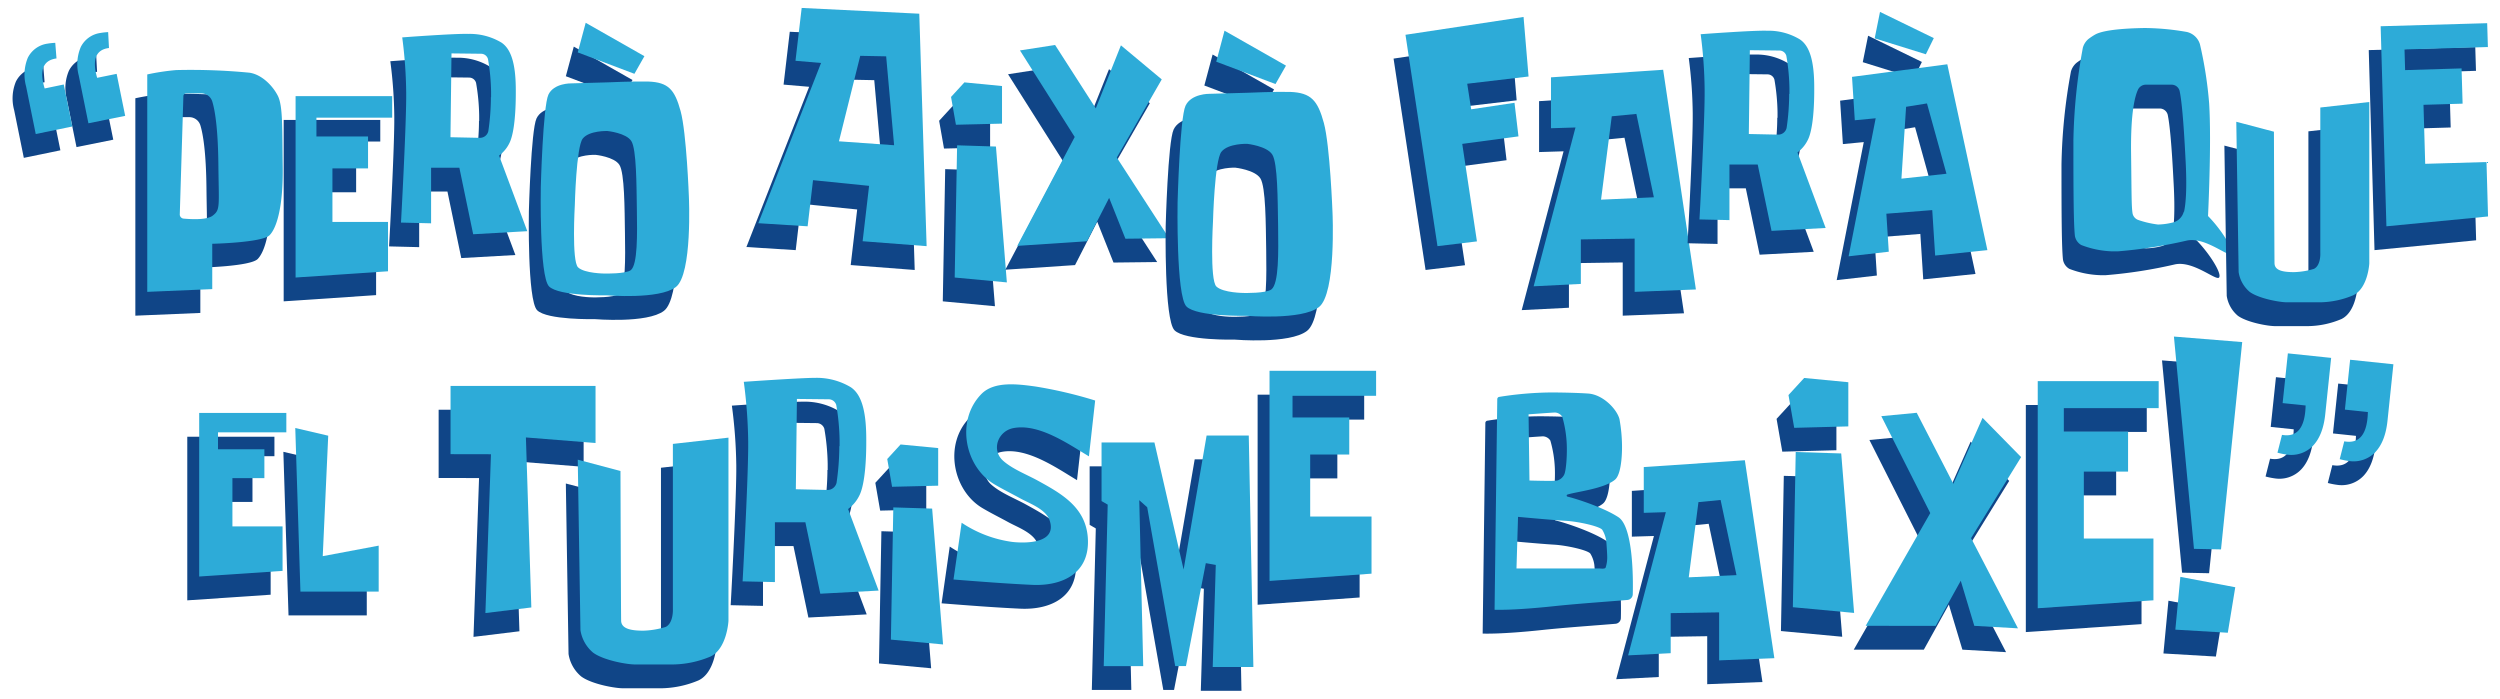 <svg xmlns="http://www.w3.org/2000/svg" viewBox="0 0 629.68 175.99"><defs><style>.cls-1{isolation:isolate;}.cls-2{mix-blend-mode:multiply;}.cls-3{fill:#104587;}.cls-4{fill:#2dabd8;}</style></defs><g class="cls-1"><g id="Capa_4" data-name="Capa 4"><g class="cls-2"><path class="cls-3" d="M8.25,28.28l4.81-1,2.15,10.58L6,39.76l-2.43-12A11.17,11.17,0,0,1,4,20.56,6.54,6.54,0,0,1,8.92,17a15.12,15.12,0,0,1,2-.21l.31,3.93Q6.17,21.4,8.25,28.28ZM21.47,25.6l4.91-1,2.15,10.58-9.26,1.87-2.43-12a11.17,11.17,0,0,1,.51-7.22,6.53,6.53,0,0,1,4.89-3.52,16.57,16.57,0,0,1,2-.22l.21,4Q19.49,18.7,21.47,25.6Z"/></g><path class="cls-4" d="M11.25,22.28l4.81-1,2.15,10.58L9,33.76l-2.43-12A11.17,11.17,0,0,1,7,14.56,6.54,6.54,0,0,1,11.92,11a15.12,15.12,0,0,1,2-.21l.31,3.93Q9.16,15.4,11.25,22.28ZM24.47,19.6l4.91-1,2.15,10.58-9.26,1.87-2.43-12a11.17,11.17,0,0,1,.51-7.22,6.53,6.53,0,0,1,4.89-3.52,16.57,16.57,0,0,1,2-.22l.21,4Q22.49,12.7,24.47,19.6Z"/><g class="cls-2"><path class="cls-3" d="M64.91,65.23c-1.86,1.9-14.45,2.17-14.45,2.17V78.82l-16.37.69V24.75a58,58,0,0,1,7.29-1.1,153.25,153.25,0,0,1,18.43.66c3.1.44,5.86,3.26,7.16,5.8s1.1,8.12,1.24,17.89S66.77,63.33,64.91,65.23ZM52,47.17c-.1-8.6-.82-13.32-1.55-15.66a2.93,2.93,0,0,0-2.64-2h-3.9a.73.73,0,0,0-.72.73l-.91,29.82v0a1.06,1.06,0,0,0,.94,1c1.87.17,6,.41,7.42-.8C52.53,58.8,52.11,57.9,52,47.17Z"/></g><path class="cls-4" d="M67.91,59.23c-1.86,1.9-14.45,2.17-14.45,2.17V72.82l-16.37.69V18.75a58,58,0,0,1,7.29-1.1,153.25,153.25,0,0,1,18.43.66c3.1.44,5.86,3.26,7.16,5.8s1.1,8.12,1.24,17.89S69.77,57.33,67.91,59.23ZM55,41.17c-.1-8.6-.82-13.32-1.55-15.66a2.93,2.93,0,0,0-2.64-2h-3.9a.73.73,0,0,0-.72.73l-.91,29.82v0a1.06,1.06,0,0,0,.94,1c1.87.17,6,.41,7.42-.8C55.53,52.8,55.11,51.9,55,41.17Z"/><g class="cls-2"><path class="cls-3" d="M95.78,30.21v5.43H76.7v4.73h13v8.05H80.73V61.9h14V74.33L71.45,75.9V30.21Z"/></g><path class="cls-4" d="M98.78,24.21v5.43H79.7v4.73h13v8.05H83.73V55.9h14V68.33L74.45,69.9V24.21Z"/><g class="cls-2"><path class="cls-3" d="M129.81,64.23,116.18,65,112.7,48.25h-7.12v14L98,62.06s1.23-22.15,1.31-31.23c0-.39,0-1,0-1.41a114.59,114.59,0,0,0-1-14s13.21-1,16.7-.88a15.47,15.47,0,0,1,8.28,2.18c2.46,1.63,3.55,5.38,3.62,11.33s-.36,11.11-1.45,13.66a8.62,8.62,0,0,1-2.76,3.48ZM120.69,30.5c0-.4,0-1,0-1.43a52.32,52.32,0,0,0-.78-8.19,1.82,1.82,0,0,0-1.67-1.34l-7.52-.09-.26,21.11,7.47.16h0A2.16,2.16,0,0,0,120,39a59.19,59.19,0,0,0,.64-8V30.5Z"/></g><path class="cls-4" d="M132.81,58.23,119.18,59,115.7,42.25h-7.12v14L101,56.06s1.23-22.15,1.31-31.23c0-.39,0-1,0-1.41a114.59,114.59,0,0,0-1-14s13.21-1,16.7-.88a15.47,15.47,0,0,1,8.28,2.18c2.46,1.63,3.55,5.38,3.62,11.33s-.36,11.11-1.45,13.66a8.62,8.62,0,0,1-2.76,3.48ZM123.69,24.5c0-.4,0-1,0-1.43a52.32,52.32,0,0,0-.78-8.19,1.82,1.82,0,0,0-1.67-1.34l-7.52-.09-.26,21.11,7.47.16h0A2.16,2.16,0,0,0,123,33a59.19,59.19,0,0,0,.64-8V24.5Z"/><g class="cls-2"><path class="cls-3" d="M167.22,78.3c-4.21,3.2-17.43,2.08-17.43,2.08s-12,.27-14.5-2.24-2.08-25-2.08-25,.54-20.37,1.92-23.3S140.86,27,140.86,27l9.29-.26s6.56-.3,10.18-.2c5,.2,6.61,2,8.1,7.46s2.08,21.56,2.08,21.56S171.44,75.09,167.22,78.3Zm-9.81-19.5c-.1-6.3-.09-15.19-1.39-17.26S150,39,150,39s-4.57-.17-6.22,1.9-2,16.78-2,16.78-.82,14.11.82,15.66,6.74,1.56,6.74,1.56,5.3.11,6.56-.87C157.61,72.6,157.51,65.1,157.41,58.8ZM142.52,19.2l2-7.46,14.79,8.41-2.52,4.44Z"/></g><path class="cls-4" d="M170.22,72.3c-4.21,3.2-17.43,2.08-17.43,2.08s-12,.27-14.5-2.24-2.08-25-2.08-25,.54-20.37,1.92-23.3S143.86,21,143.86,21l9.29-.26s6.56-.3,10.18-.2c5,.2,6.61,2,8.1,7.46s2.08,21.56,2.08,21.56S174.44,69.09,170.22,72.3Zm-9.81-19.5c-.1-6.3-.09-15.19-1.39-17.26S153,33,153,33s-4.57-.17-6.22,1.9-2,16.78-2,16.78-.82,14.11.82,15.66,6.74,1.56,6.74,1.56,5.3.11,6.56-.87C160.61,66.6,160.51,59.1,160.41,52.8ZM145.52,13.2l2-7.46,14.79,8.41-2.52,4.44Z"/><g class="cls-2"><path class="cls-3" d="M214.27,66.76l1.63-14-14.12-1.43L200.42,63,188,62.22,203.8,21.86l-6.44-.55L198.92,8l29.62,1.45L230.39,68Zm7.93-24.18-2-22.39-6.53-.13-5.36,21.53Z"/></g><path class="cls-4" d="M217.27,60.76l1.63-13.95-14.12-1.43L203.42,57,191,56.22,206.8,15.86l-6.44-.55L201.92,2l29.62,1.45L233.39,62Zm7.93-24.18-2-22.39-6.53-.13-5.36,21.53Z"/><g class="cls-2"><path class="cls-3" d="M237.77,37.42l-1.23-7,3.37-3.67,9.47.92v9.47Zm10.08,5.49,2.75,34.22L237.46,75.9l.61-33.3Z"/></g><path class="cls-4" d="M240.77,31.42l-1.23-7,3.37-3.67,9.47.92v9.47Zm10.08,5.49,2.75,34.22L240.46,69.9l.61-33.3Z"/><g class="cls-2"><path class="cls-3" d="M253.9,18.7l8.85-1.37L273,33.3l6.33-15.88L289.61,26,278.29,45.68,291.46,66l-11,.13-4.1-10.29-5.59,10.93-17.55,1.16L267.69,40.5Z"/></g><path class="cls-4" d="M256.9,12.7l8.85-1.37L276,27.3l6.33-15.88L292.61,20,281.29,39.68,294.46,60l-11,.13-4.1-10.29-5.59,10.93-17.55,1.16L270.69,34.5Z"/><g class="cls-2"><path class="cls-3" d="M329.18,83.36C324.77,86.71,311,85.54,311,85.54s-12.54.29-15.17-2.35S293.6,57,293.6,57s.56-21.3,2-24.37,6-3,6-3l9.72-.27s6.86-.31,10.65-.21c5.24.21,6.92,2.13,8.47,7.81s2.18,22.55,2.18,22.55S333.59,80,329.18,83.36ZM318.92,63c-.11-6.6-.1-15.89-1.46-18.06s-6.32-2.71-6.32-2.71-4.78-.17-6.5,2-2.12,17.55-2.12,17.55-.86,14.77.86,16.39,7,1.62,7,1.62,5.55.12,6.86-.9C319.13,77.4,319,69.56,318.92,63ZM303.34,21.54l2.08-7.81,15.48,8.8-2.64,4.64Z"/></g><path class="cls-4" d="M332.18,77.36C327.77,80.71,314,79.54,314,79.54s-12.54.29-15.17-2.35S296.6,51,296.6,51s.56-21.3,2-24.37,6-3,6-3l9.72-.27s6.86-.31,10.65-.21c5.24.21,6.92,2.13,8.47,7.81s2.18,22.55,2.18,22.55S336.59,74,332.18,77.36ZM321.92,57c-.11-6.6-.1-15.89-1.46-18.06s-6.32-2.71-6.32-2.71-4.78-.17-6.5,2-2.12,17.55-2.12,17.55-.86,14.77.86,16.39,7,1.62,7,1.62,5.55.12,6.86-.9C322.13,71.4,322,63.56,321.92,57ZM306.34,15.54l2.08-7.81,15.48,8.8-2.64,4.64Z"/><g class="cls-2"><path class="cls-3" d="M351,14.76l29.74-4.49,1.26,15-15.45,1.82,1,6.44,10.91-1.64,1,8.46-14.16,1.89L369,66.8,359.06,68Z"/></g><path class="cls-4" d="M354,8.76l29.74-4.49,1.26,15-15.45,1.82,1,6.44,10.91-1.64,1,8.46-14.16,1.89L372,60.8,362.06,62Z"/><g class="cls-2"><path class="cls-3" d="M408.72,79.51V66.1l-13.55.2V77.51l-11.89.6,10.54-40-6.17.19V25.48l28.25-1.91,8.25,55.34Zm4.84-23.82-4.4-21-6.2.6-2.7,21Z"/></g><path class="cls-4" d="M411.72,73.51V60.1l-13.55.2V71.51l-11.89.6,10.54-40-6.17.19V19.48l28.25-1.91,8.25,55.34Zm4.84-23.82-4.4-21-6.2.6-2.7,21Z"/><g class="cls-2"><path class="cls-3" d="M456.83,63.42l-13.63.73-3.48-16.71H432.6v14l-7.55-.17s1.23-22.15,1.3-31.23c0-.39,0-1,0-1.42a114.58,114.58,0,0,0-1-14s13.21-1,16.7-.88a15.29,15.29,0,0,1,8.28,2.18c2.46,1.63,3.54,5.38,3.62,11.33s-.36,11.11-1.45,13.65a8.8,8.8,0,0,1-2.76,3.49Zm-9.12-33.74c0-.39,0-1,0-1.42a52.32,52.32,0,0,0-.78-8.19,1.8,1.8,0,0,0-1.67-1.34l-7.52-.09-.26,21.11,7.47.16h0a2.16,2.16,0,0,0,2.05-1.7,59.19,59.19,0,0,0,.64-8v-.56Z"/></g><path class="cls-4" d="M459.83,57.42l-13.63.73-3.48-16.71H435.6v14l-7.55-.17s1.23-22.15,1.3-31.23c0-.39,0-1,0-1.42a114.58,114.58,0,0,0-1-14s13.21-1,16.7-.88a15.29,15.29,0,0,1,8.28,2.18c2.46,1.63,3.54,5.38,3.62,11.33s-.36,11.11-1.45,13.65a8.8,8.8,0,0,1-2.76,3.49Zm-9.12-33.74c0-.39,0-1,0-1.42a52.32,52.32,0,0,0-.78-8.19,1.8,1.8,0,0,0-1.67-1.34l-7.52-.09-.26,21.11,7.47.16h0a2.16,2.16,0,0,0,2.05-1.7,59.19,59.19,0,0,0,.64-8v-.56Z"/><g class="cls-2"><path class="cls-3" d="M484.41,70.37l-.73-11.45-11.56.91.61,9.57-10.12,1.16,6.82-34.77-5.26.5-.7-10.93,24-3.17L497.57,69ZM469.18,15.66,470.52,9l13.55,6.6-2,4.07Zm18.08,34.1-4.91-17.71-5.26.85L475.92,51Z"/></g><path class="cls-4" d="M487.41,64.37l-.73-11.45-11.56.91.61,9.57-10.12,1.16,6.82-34.77-5.26.5-.7-10.93,24-3.17L500.57,63ZM472.18,9.66,473.52,3l13.55,6.6-2,4.07Zm18.08,34.1-4.91-17.71-5.26.85L478.92,45Z"/><g class="cls-2"><path class="cls-3" d="M558.94,69.88c-.71,1-6.61-4.41-11.3-3.25a119.67,119.67,0,0,1-17.25,2.68c-.38,0-1,0-1.38,0a23.75,23.75,0,0,1-7.81-1.6,3.29,3.29,0,0,1-1.6-2.37c-.31-3-.37-10.54-.37-22.79,0-.29,0-.77,0-1.07a141,141,0,0,1,2.38-23.46A4.45,4.45,0,0,1,523,15.84a15.27,15.27,0,0,1,1.86-1.22c1.27-.64,4.31-1.41,12-1.56h.83a64.14,64.14,0,0,1,10.16,1,4.52,4.52,0,0,1,3.25,3.07A101.19,101.19,0,0,1,553.42,32c.64,10-.28,28.41-.28,28.41C556.61,63.94,559.64,68.9,558.94,69.88ZM547.1,59.33c.44-2,.79-5.89.36-13.45-.49-9.73-1-14.76-1.48-17a2.09,2.09,0,0,0-1.93-1.55h-6.68a2.22,2.22,0,0,0-1.81,1.13c-.83,1.69-1.93,5.87-1.8,16.11.13,9.8.08,13.57.39,15.26a2.21,2.21,0,0,0,1.38,1.56,24.1,24.1,0,0,0,5,1.16h.07a16.49,16.49,0,0,0,4-.6,3.8,3.8,0,0,0,2.43-2.63Z"/></g><path class="cls-4" d="M561.94,63.88c-.71,1-6.61-4.41-11.3-3.25a119.67,119.67,0,0,1-17.25,2.68c-.38,0-1,0-1.38,0a23.75,23.75,0,0,1-7.81-1.6,3.29,3.29,0,0,1-1.6-2.37c-.31-3-.37-10.54-.37-22.79,0-.29,0-.77,0-1.07a141,141,0,0,1,2.38-23.46A4.45,4.45,0,0,1,526,9.84a15.27,15.27,0,0,1,1.86-1.22c1.27-.64,4.31-1.41,12-1.56h.83a64.14,64.14,0,0,1,10.16,1,4.52,4.52,0,0,1,3.25,3.07A101.19,101.19,0,0,1,556.42,26c.64,10-.28,28.41-.28,28.41C559.61,57.94,562.64,62.9,561.94,63.88ZM550.1,53.33c.44-2,.79-5.89.36-13.45-.49-9.73-1-14.76-1.48-17a2.09,2.09,0,0,0-1.93-1.55h-6.68a2.22,2.22,0,0,0-1.81,1.13c-.83,1.69-1.93,5.87-1.8,16.11.13,9.8.08,13.57.39,15.26a2.21,2.21,0,0,0,1.38,1.56,24.1,24.1,0,0,0,5,1.16h.07a16.49,16.49,0,0,0,4-.6,3.8,3.8,0,0,0,2.43-2.63Z"/><g class="cls-2"><path class="cls-3" d="M569.89,72.37c.08,1.8,2.21,2.17,4.93,2.17a18.92,18.92,0,0,0,5-.82c1.79-.89,1.6-4,1.6-4V33.08l12.34-1.39V72.35s-.3,6.18-4,8a22.15,22.15,0,0,1-8.37,1.79H573.2c-1.72.06-7.21-.9-9.56-2.62a8.11,8.11,0,0,1-2.79-5l-.59-37.85,9.48,2.5S569.85,71.24,569.89,72.37Z"/></g><path class="cls-4" d="M572.89,66.37c.08,1.8,2.21,2.17,4.93,2.17a18.92,18.92,0,0,0,5-.82c1.79-.89,1.6-4,1.6-4V27.08l12.34-1.39V66.35s-.3,6.18-4,8a22.15,22.15,0,0,1-8.37,1.79H576.2c-1.72.06-7.21-.9-9.56-2.62a8.11,8.11,0,0,1-2.79-5l-.59-37.85,9.48,2.5S572.85,65.24,572.89,66.37Z"/><g class="cls-2"><path class="cls-3" d="M623.45,11.84l.18,6-21,.61.15,5.21L617,23.23l.26,8.88-9.85.29.43,14.86,15.44-.45.39,13.71L598.07,63l-1.45-50.38Z"/></g><path class="cls-4" d="M626.45,5.84l.18,6-21,.61.15,5.21L620,17.23l.26,8.88-9.85.29.43,14.86,15.44-.45.39,13.71L601.07,57,599.62,6.61Z"/><g class="cls-2"><path class="cls-3" d="M69.12,110v4.9H51.91v4.26H63.59v7.27H55.54v12.15H68.17v11.21l-21,1.42V110Z"/></g><path class="cls-4" d="M72.12,104v4.9H54.91v4.26H66.59v7.27H58.54v12.15H71.17v11.21l-21,1.42V104Z"/><g class="cls-2"><path class="cls-3" d="M79.67,115.74l-1.38,30.34,14.09-2.65V155H72.67l-1.3-41.2Z"/></g><path class="cls-4" d="M82.67,109.74l-1.38,30.34,14.09-2.65V149H75.67l-1.3-41.2Z"/><g class="cls-2"><path class="cls-3" d="M110.48,120.39V103.2H147v14.38l-17.54-1.4L130.83,159l-11.57,1.41,1.4-40Z"/></g><path class="cls-4" d="M113.48,114.39V97.2H150v14.38l-17.54-1.4L133.83,153l-11.57,1.41,1.4-40Z"/><g class="cls-2"><path class="cls-3" d="M153.45,162.39c.09,2,2.51,2.46,5.6,2.46a21.47,21.47,0,0,0,5.62-.94c2-1,1.81-4.52,1.81-4.52V117.81l14-1.58v46.13s-.34,7-4.52,9a25.06,25.06,0,0,1-9.49,2h-9.26c-2,.07-8.18-1-10.85-3a9.21,9.21,0,0,1-3.16-5.64l-.68-42.94,10.76,2.85S153.4,161.11,153.45,162.39Z"/></g><path class="cls-4" d="M156.45,156.39c.09,2,2.51,2.46,5.6,2.46a21.47,21.47,0,0,0,5.62-.94c2-1,1.81-4.52,1.81-4.52V111.81l14-1.58v46.13s-.34,7-4.52,9a25.06,25.06,0,0,1-9.49,2h-9.26c-2,.07-8.18-1-10.85-3a9.21,9.21,0,0,1-3.16-5.64l-.68-42.94,10.76,2.85S156.4,155.11,156.45,156.39Z"/><g class="cls-2"><path class="cls-3" d="M218.3,154.75l-14.69.79-3.76-18h-7.67v15.07l-8.14-.18s1.33-23.88,1.41-33.67c0-.42,0-1.1,0-1.52a124.48,124.48,0,0,0-1.11-15.07s14.24-1,18-1a16.69,16.69,0,0,1,8.93,2.35c2.66,1.76,3.82,5.8,3.91,12.22s-.39,12-1.57,14.72a9.3,9.3,0,0,1-3,3.75Zm-9.83-36.37c0-.42,0-1.11,0-1.54a56.88,56.88,0,0,0-.84-8.83,2,2,0,0,0-1.8-1.44l-8.11-.09-.27,22.75,8,.18h.05a2.34,2.34,0,0,0,2.21-1.84,65,65,0,0,0,.69-8.59v-.6Z"/></g><path class="cls-4" d="M221.3,148.75l-14.69.79-3.76-18h-7.67v15.07l-8.14-.18s1.33-23.88,1.41-33.67c0-.42,0-1.1,0-1.52a124.48,124.48,0,0,0-1.11-15.07s14.24-1,18-1a16.69,16.69,0,0,1,8.93,2.35c2.66,1.76,3.82,5.8,3.91,12.22s-.39,12-1.57,14.72a9.3,9.3,0,0,1-3,3.75Zm-9.83-36.37c0-.42,0-1.11,0-1.54a56.88,56.88,0,0,0-.84-8.83,2,2,0,0,0-1.8-1.44l-8.11-.09-.27,22.75,8,.18h.05a2.34,2.34,0,0,0,2.21-1.84,65,65,0,0,0,.69-8.59v-.6Z"/><g class="cls-2"><path class="cls-3" d="M221.69,128.61l-1.22-7,3.36-3.66,9.47.91v9.47Zm10.09,5.49,2.75,34.22-13.14-1.22.61-33.3Z"/></g><path class="cls-4" d="M224.69,122.61l-1.22-7,3.36-3.66,9.47.91v9.47Zm10.09,5.49,2.75,34.22-13.14-1.22.61-33.3Z"/><g class="cls-2"><path class="cls-3" d="M271.27,120.94c-5.17-3.1-12.66-8.38-19.09-7.1-3.86.79-5.54,5.5-2.53,8.2,2.33,2.08,5.86,3.45,8.58,4.93,6,3.29,12.15,6.68,12.75,14.34.7,9-6.3,12.35-14,12-6.61-.31-13.22-.83-19.82-1.35l2.05-14.3A30.25,30.25,0,0,0,252,142.5c3.38.38,11.39.39,9.35-5.5-1-2.8-5.08-4.2-7.44-5.51-2.13-1.17-4.33-2.25-6.42-3.49-7.51-4.42-9.84-16.11-3.28-22.78,3.26-3.3,9.29-2.45,13.47-1.89a109.37,109.37,0,0,1,15.16,3.55Z"/></g><path class="cls-4" d="M274.27,114.94c-5.17-3.1-12.66-8.38-19.09-7.1-3.86.79-5.54,5.5-2.53,8.2,2.33,2.08,5.86,3.45,8.58,4.93,6,3.29,12.15,6.68,12.75,14.34.7,9-6.3,12.35-14,12-6.61-.31-13.22-.83-19.82-1.35l2.05-14.3A30.25,30.25,0,0,0,255,136.5c3.38.38,11.39.39,9.35-5.5-1-2.8-5.08-4.2-7.44-5.51-2.13-1.17-4.33-2.25-6.42-3.49-7.51-4.42-9.84-16.11-3.28-22.78,3.26-3.3,9.29-2.45,13.47-1.89a109.37,109.37,0,0,1,15.16,3.55Z"/><g class="cls-2"><path class="cls-3" d="M274.45,132.2V117.45h13.32l7.35,32,5.79-33.75h10.62L312.69,174H302.45l.77-25.71-2.51-.45-5,25.93H293l-7.05-40-2-1.79,1,41.8H275l1-40.68Z"/></g><path class="cls-4" d="M277.45,126.2V111.45h13.32l7.35,32,5.79-33.75h10.62L315.69,168H305.45l.77-25.71-2.51-.45-5,25.93H296l-7.05-40-2-1.79,1,41.8H278l1-40.68Z"/><g class="cls-2"><path class="cls-3" d="M343.6,99.4v6.29H322.55v5.46h14.29v9.34H327V136.1h15.45v14.39l-25.69,1.83V99.4Z"/></g><path class="cls-4" d="M346.6,93.4v6.29H325.55v5.46h14.29v9.34H330V130.1h15.45v14.39l-25.69,1.83V93.4Z"/><g class="cls-2"><path class="cls-3" d="M408.25,155.66h0a1.47,1.47,0,0,1-1.33,1.45c-2.72.25-12.53.93-18.33,1.55-10.72,1.15-15.15.92-15.15.92l.68-53.08a.61.61,0,0,1,.4-.52,86.31,86.31,0,0,1,13-1.13c3.31,0,7.11.11,9.44.27,3.76.22,7.29,3.94,7.94,6.44a40.16,40.16,0,0,1,.64,6.56v.19s.16,7-1.82,8.55c-2.76,2.26-9.73,3-11.9,3.7a.27.27,0,0,0,0,.53c2.15.5,9.16,2.76,12.83,5.19S408.37,151.61,408.25,155.66Zm-6.7-13.51a7.2,7.2,0,0,0-1-2.73c-.72-.88-6-2.06-9.2-2.24s-12-1-12-1l-.39,13h21s1.29.2,1.45-.22a8.1,8.1,0,0,0,.4-2.29C401.85,145.94,401.62,142.55,401.55,142.15ZM382,110.36l.23,16.67s6.27.2,7,0a2.84,2.84,0,0,0,1.73-1.45c.51-1,.78-4.9.66-7.71a29.34,29.34,0,0,0-1.13-6.9,2.33,2.33,0,0,0-1.84-1.07h0C387.77,109.93,382,110.36,382,110.36Z"/></g><path class="cls-4" d="M411.25,149.66h0a1.47,1.47,0,0,1-1.33,1.45c-2.72.25-12.53.93-18.33,1.55-10.72,1.15-15.15.92-15.15.92l.68-53.08a.61.61,0,0,1,.4-.52,86.31,86.31,0,0,1,13-1.13c3.31,0,7.11.11,9.44.27,3.76.22,7.29,3.94,7.94,6.44a40.16,40.16,0,0,1,.64,6.56v.19s.16,7-1.82,8.55c-2.76,2.26-9.73,3-11.9,3.7a.27.27,0,0,0,0,.53c2.15.5,9.16,2.76,12.83,5.19S411.37,145.61,411.25,149.66Zm-6.7-13.51a7.2,7.2,0,0,0-1-2.73c-.72-.88-6-2.06-9.2-2.24s-12-1-12-1l-.39,13h21s1.29.2,1.45-.22a8.1,8.1,0,0,0,.4-2.29C404.85,139.94,404.62,136.55,404.55,136.15ZM385,104.36l.23,16.67s6.27.2,7,0a2.84,2.84,0,0,0,1.73-1.45c.51-1,.78-4.9.66-7.71a29.34,29.34,0,0,0-1.13-6.9,2.33,2.33,0,0,0-1.84-1.07h0C390.77,103.93,385,104.36,385,104.36Z"/><g class="cls-2"><path class="cls-3" d="M430,172.33V160.24l-12.2.19v10.09l-10.72.55,9.5-36.07-5.56.17V123.64l25.46-1.72,7.43,49.86Zm4.37-21.47-4-18.93-5.58.54-2.44,18.94Z"/></g><path class="cls-4" d="M433,166.33V154.24l-12.2.19v10.09l-10.72.55,9.5-36.07-5.56.17V117.64l25.46-1.72,7.43,49.86Zm4.37-21.47-4-18.93-5.58.54-2.44,18.94Z"/><g class="cls-2"><path class="cls-3" d="M448.91,113.76l-1.44-8.26,3.95-4.3,11.12,1.07V113.4Zm11.84,6.45L464,160.38l-15.43-1.44.72-39.09Z"/></g><path class="cls-4" d="M451.91,107.76l-1.44-8.26,3.95-4.3,11.12,1.07V107.4Zm11.84,6.45L467,154.38l-15.43-1.44.72-39.09Z"/><g class="cls-2"><path class="cls-3" d="M470.85,110.82l8.92-.85L489,127.86l7.35-16.62,9.71,9.89-12.6,20.41,11.81,22.72-11-.63-3.41-11.36-6.3,11.36H466.91l16.27-28.4Z"/></g><path class="cls-4" d="M473.85,104.82l8.92-.85L492,121.86l7.35-16.62,9.71,9.89-12.6,20.41,11.81,22.72-11-.63-3.41-11.36-6.3,11.36H469.91l16.27-28.4Z"/><g class="cls-2"><path class="cls-3" d="M540.71,102v6.79H516.82v5.91H533v10.08H521.86v16.87h17.53V157.2l-29.14,2V102Z"/></g><path class="cls-4" d="M543.71,96v6.79H519.82v5.91H536v10.08H524.86v16.87h17.53V151.2l-29.14,2V96Z"/><g class="cls-2"><path class="cls-3" d="M544.55,90.77l17.2,1.39-5.34,52.22-6.81-.14Zm1.62,60.53L560,153.91l-1.88,11.46-13.21-.78Z"/></g><path class="cls-4" d="M547.55,84.77l17.2,1.39-5.34,52.22-6.81-.14Zm1.62,60.53L563,147.91l-1.88,11.46-13.21-.78Z"/><g class="cls-2"><path class="cls-3" d="M577.72,108.13l-5.79-.6L573.25,95l10.9,1.14-1.49,14.24c-.37,3.48-1.39,6.11-3.08,7.88a7.56,7.56,0,0,1-6.64,2.23,18.71,18.71,0,0,1-2.31-.47l1.14-4.49Q577.52,116.54,577.72,108.13Zm15.68,1.65-5.79-.61,1.32-12.56,10.9,1.14L598.34,112c-.37,3.49-1.39,6.12-3.08,7.89a7.57,7.57,0,0,1-6.64,2.22,18.26,18.26,0,0,1-2.31-.46l1.14-4.49Q593.19,118.19,593.4,109.78Z"/></g><path class="cls-4" d="M580.72,102.13l-5.79-.6L576.25,89l10.9,1.14-1.49,14.24c-.37,3.48-1.39,6.11-3.08,7.88a7.56,7.56,0,0,1-6.64,2.23,18.71,18.71,0,0,1-2.31-.47l1.14-4.49Q580.52,110.54,580.72,102.13Zm15.68,1.65-5.79-.61,1.32-12.56,10.9,1.14L601.34,106c-.37,3.49-1.39,6.12-3.08,7.89a7.57,7.57,0,0,1-6.64,2.22,18.26,18.26,0,0,1-2.31-.46l1.14-4.49Q596.19,112.19,596.4,103.78Z"/></g></g></svg>